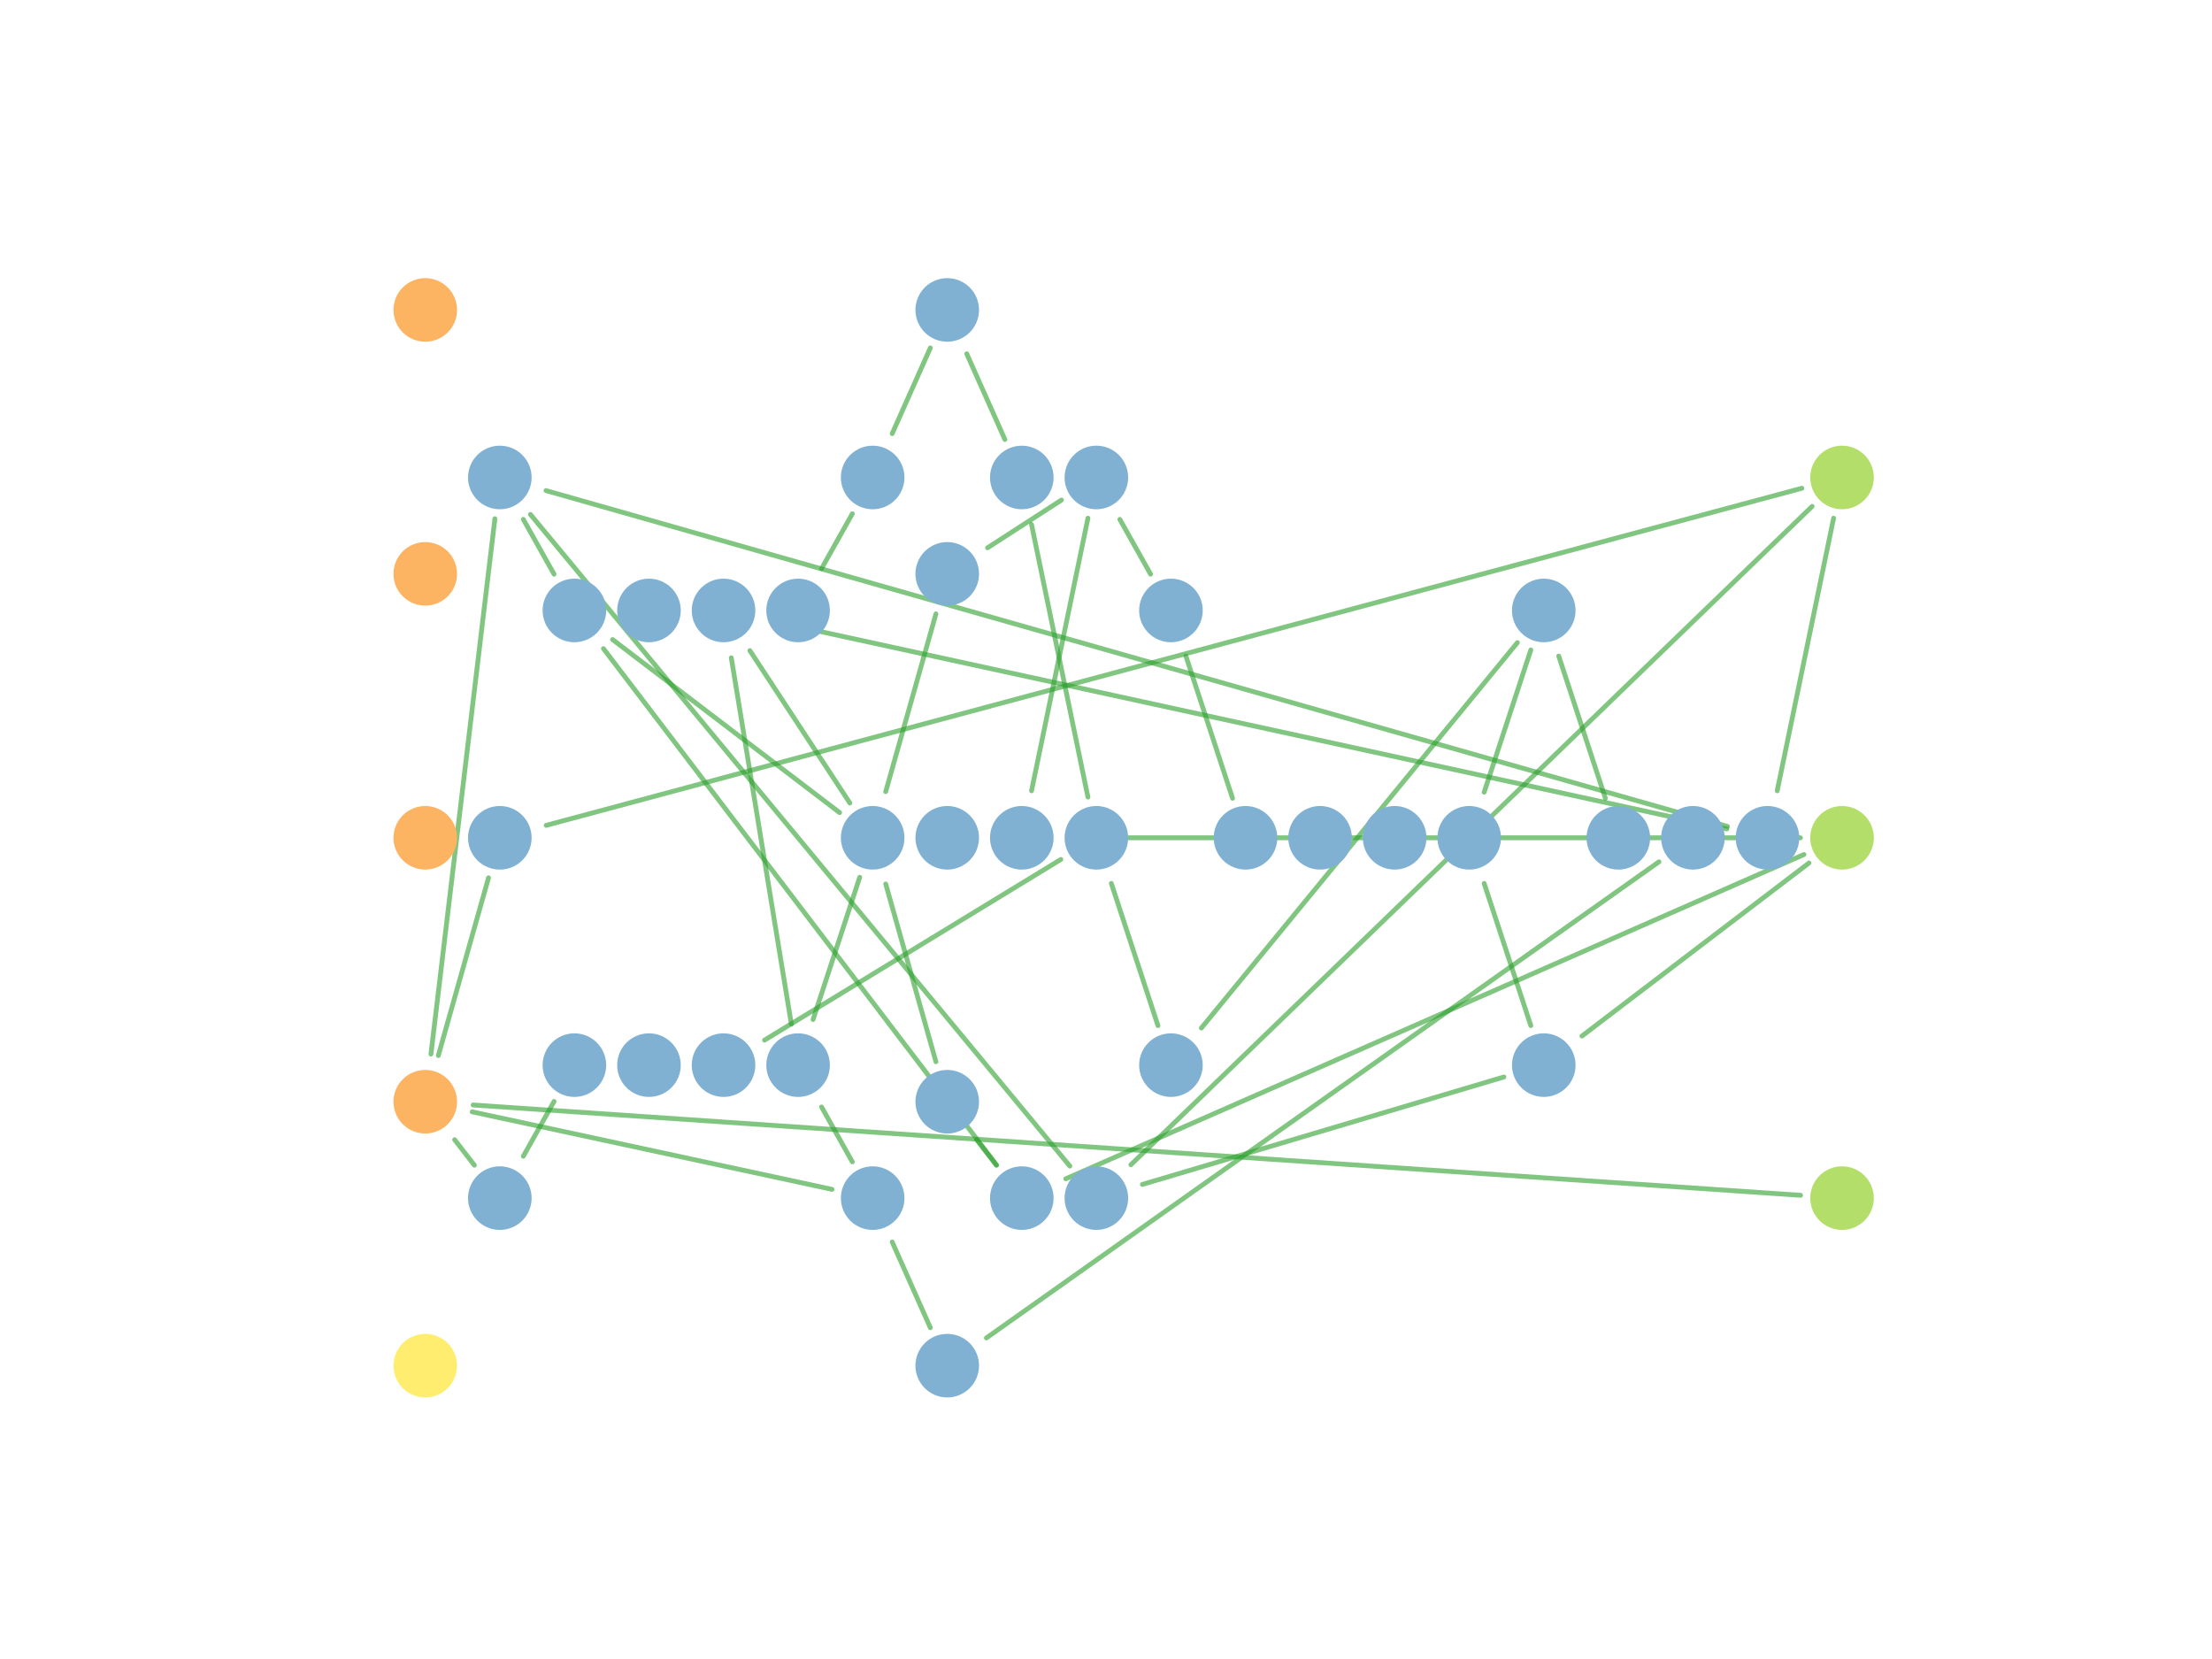 <?xml version="1.0" encoding="utf-8" standalone="no"?>
<!DOCTYPE svg PUBLIC "-//W3C//DTD SVG 1.1//EN"
  "http://www.w3.org/Graphics/SVG/1.1/DTD/svg11.dtd">
<!-- Created with matplotlib (https://matplotlib.org/) -->
<svg height="345.6pt" version="1.1" viewBox="0 0 460.8 345.6" width="460.8pt" xmlns="http://www.w3.org/2000/svg" xmlns:xlink="http://www.w3.org/1999/xlink">
 <defs>
  <style type="text/css">
*{stroke-linecap:butt;stroke-linejoin:round;}
  </style>
 </defs>
 <g id="figure_1">
  <g id="patch_1">
   <path d="M 0 345.6 
L 460.8 345.6 
L 460.8 0 
L 0 0 
z
" style="fill:#ffffff;"/>
  </g>
  <g id="axes_1">
   <g id="patch_2">
    <path clip-path="url(#p2d6deb6394)" d="M 89.775 219.584 
Q 96.436 163.823 103.097 108.062 
" style="fill:none;stroke:#2ca02c;stroke-linecap:round;stroke-opacity:0.6;"/>
   </g>
   <g id="patch_3">
    <path clip-path="url(#p2d6deb6394)" d="M 91.308 219.889 
Q 96.538 201.376 101.768 182.864 
" style="fill:none;stroke:#2ca02c;stroke-linecap:round;stroke-opacity:0.6;"/>
   </g>
   <g id="patch_4">
    <path clip-path="url(#p2d6deb6394)" d="M 94.709 237.42 
Q 96.767 240.08 98.825 242.741 
" style="fill:none;stroke:#2ca02c;stroke-linecap:round;stroke-opacity:0.6;"/>
   </g>
   <g id="patch_5">
    <path clip-path="url(#p2d6deb6394)" d="M 98.366 231.616 
Q 135.846 239.691 173.327 247.766 
" style="fill:none;stroke:#2ca02c;stroke-linecap:round;stroke-opacity:0.6;"/>
   </g>
   <g id="patch_6">
    <path clip-path="url(#p2d6deb6394)" d="M 98.565 230.188 
Q 236.829 239.595 375.093 249.002 
" style="fill:none;stroke:#2ca02c;stroke-linecap:round;stroke-opacity:0.6;"/>
   </g>
   <g id="patch_7">
    <path clip-path="url(#p2d6deb6394)" d="M 109.014 108.188 
Q 112.217 113.9 115.42 119.613 
" style="fill:none;stroke:#2ca02c;stroke-linecap:round;stroke-opacity:0.6;"/>
   </g>
   <g id="patch_8">
    <path clip-path="url(#p2d6deb6394)" d="M 110.5 107.17 
Q 166.686 175.045 222.872 242.92 
" style="fill:none;stroke:#2ca02c;stroke-linecap:round;stroke-opacity:0.6;"/>
   </g>
   <g id="patch_9">
    <path clip-path="url(#p2d6deb6394)" d="M 113.742 102.2 
Q 236.805 137.18 359.868 172.161 
" style="fill:none;stroke:#2ca02c;stroke-linecap:round;stroke-opacity:0.6;"/>
   </g>
   <g id="patch_10">
    <path clip-path="url(#p2d6deb6394)" d="M 113.778 171.936 
Q 244.571 136.824 375.364 101.712 
" style="fill:none;stroke:#2ca02c;stroke-linecap:round;stroke-opacity:0.6;"/>
   </g>
   <g id="patch_11">
    <path clip-path="url(#p2d6deb6394)" d="M 109.014 240.868 
Q 112.217 235.156 115.42 229.443 
" style="fill:none;stroke:#2ca02c;stroke-linecap:round;stroke-opacity:0.6;"/>
   </g>
   <g id="patch_12">
    <path clip-path="url(#p2d6deb6394)" d="M 129.658 127.169 
Q 132.424 127.169 135.191 127.169 
" style="fill:none;stroke:#2ca02c;stroke-linecap:round;stroke-opacity:0.6;"/>
   </g>
   <g id="patch_13">
    <path clip-path="url(#p2d6deb6394)" d="M 127.61 133.231 
Q 151.257 151.254 174.903 169.278 
" style="fill:none;stroke:#2ca02c;stroke-linecap:round;stroke-opacity:0.6;"/>
   </g>
   <g id="patch_14">
    <path clip-path="url(#p2d6deb6394)" d="M 125.713 135.123 
Q 166.662 188.91 207.612 242.698 
" style="fill:none;stroke:#2ca02c;stroke-linecap:round;stroke-opacity:0.6;"/>
   </g>
   <g id="patch_15">
    <path clip-path="url(#p2d6deb6394)" d="M 129.658 221.887 
Q 132.424 221.887 135.191 221.887 
" style="fill:none;stroke:#2ca02c;stroke-linecap:round;stroke-opacity:0.6;"/>
   </g>
   <g id="patch_16">
    <path clip-path="url(#p2d6deb6394)" d="M 145.191 221.887 
Q 147.958 221.887 150.725 221.887 
" style="fill:none;stroke:#2ca02c;stroke-linecap:round;stroke-opacity:0.6;"/>
   </g>
   <g id="patch_17">
    <path clip-path="url(#p2d6deb6394)" d="M 145.191 127.169 
Q 147.958 127.169 150.725 127.169 
" style="fill:none;stroke:#2ca02c;stroke-linecap:round;stroke-opacity:0.6;"/>
   </g>
   <g id="patch_18">
    <path clip-path="url(#p2d6deb6394)" d="M 152.343 137.035 
Q 158.599 175.187 164.856 213.339 
" style="fill:none;stroke:#2ca02c;stroke-linecap:round;stroke-opacity:0.6;"/>
   </g>
   <g id="patch_19">
    <path clip-path="url(#p2d6deb6394)" d="M 160.725 127.169 
Q 163.492 127.169 166.258 127.169 
" style="fill:none;stroke:#2ca02c;stroke-linecap:round;stroke-opacity:0.6;"/>
   </g>
   <g id="patch_20">
    <path clip-path="url(#p2d6deb6394)" d="M 156.21 135.532 
Q 166.626 151.408 177.041 167.285 
" style="fill:none;stroke:#2ca02c;stroke-linecap:round;stroke-opacity:0.6;"/>
   </g>
   <g id="patch_21">
    <path clip-path="url(#p2d6deb6394)" d="M 160.497 129.297 
Q 260.114 150.991 359.731 172.685 
" style="fill:none;stroke:#2ca02c;stroke-linecap:round;stroke-opacity:0.6;"/>
   </g>
   <g id="patch_22">
    <path clip-path="url(#p2d6deb6394)" d="M 159.265 216.679 
Q 190.131 197.859 220.997 179.038 
" style="fill:none;stroke:#2ca02c;stroke-linecap:round;stroke-opacity:0.6;"/>
   </g>
   <g id="patch_23">
    <path clip-path="url(#p2d6deb6394)" d="M 169.375 212.386 
Q 174.234 197.572 179.092 182.758 
" style="fill:none;stroke:#2ca02c;stroke-linecap:round;stroke-opacity:0.6;"/>
   </g>
   <g id="patch_24">
    <path clip-path="url(#p2d6deb6394)" d="M 171.149 230.608 
Q 174.352 236.321 177.555 242.034 
" style="fill:none;stroke:#2ca02c;stroke-linecap:round;stroke-opacity:0.6;"/>
   </g>
   <g id="patch_25">
    <path clip-path="url(#p2d6deb6394)" d="M 171.149 118.448 
Q 174.352 112.735 177.555 107.022 
" style="fill:none;stroke:#2ca02c;stroke-linecap:round;stroke-opacity:0.6;"/>
   </g>
   <g id="patch_26">
    <path clip-path="url(#p2d6deb6394)" d="M 191.793 174.528 
Q 194.559 174.528 197.326 174.528 
" style="fill:none;stroke:#2ca02c;stroke-linecap:round;stroke-opacity:0.6;"/>
   </g>
   <g id="patch_27">
    <path clip-path="url(#p2d6deb6394)" d="M 184.51 184.149 
Q 189.74 202.661 194.971 221.174 
" style="fill:none;stroke:#2ca02c;stroke-linecap:round;stroke-opacity:0.6;"/>
   </g>
   <g id="patch_28">
    <path clip-path="url(#p2d6deb6394)" d="M 184.51 164.907 
Q 189.74 146.395 194.971 127.882 
" style="fill:none;stroke:#2ca02c;stroke-linecap:round;stroke-opacity:0.6;"/>
   </g>
   <g id="patch_29">
    <path clip-path="url(#p2d6deb6394)" d="M 185.859 90.327 
Q 189.832 81.401 193.805 72.474 
" style="fill:none;stroke:#2ca02c;stroke-linecap:round;stroke-opacity:0.6;"/>
   </g>
   <g id="patch_30">
    <path clip-path="url(#p2d6deb6394)" d="M 185.859 258.729 
Q 189.832 267.655 193.805 276.582 
" style="fill:none;stroke:#2ca02c;stroke-linecap:round;stroke-opacity:0.6;"/>
   </g>
   <g id="patch_31">
    <path clip-path="url(#p2d6deb6394)" d="M 207.326 174.528 
Q 210.093 174.528 212.859 174.528 
" style="fill:none;stroke:#2ca02c;stroke-linecap:round;stroke-opacity:0.6;"/>
   </g>
   <g id="patch_32">
    <path clip-path="url(#p2d6deb6394)" d="M 203.445 237.42 
Q 205.503 240.08 207.561 242.741 
" style="fill:none;stroke:#2ca02c;stroke-linecap:round;stroke-opacity:0.6;"/>
   </g>
   <g id="patch_33">
    <path clip-path="url(#p2d6deb6394)" d="M 205.726 114.117 
Q 213.422 109.142 221.119 104.168 
" style="fill:none;stroke:#2ca02c;stroke-linecap:round;stroke-opacity:0.6;"/>
   </g>
   <g id="patch_34">
    <path clip-path="url(#p2d6deb6394)" d="M 201.393 73.703 
Q 205.366 82.63 209.339 91.557 
" style="fill:none;stroke:#2ca02c;stroke-linecap:round;stroke-opacity:0.6;"/>
   </g>
   <g id="patch_35">
    <path clip-path="url(#p2d6deb6394)" d="M 205.487 278.715 
Q 275.541 229.123 345.596 179.531 
" style="fill:none;stroke:#2ca02c;stroke-linecap:round;stroke-opacity:0.6;"/>
   </g>
   <g id="patch_36">
    <path clip-path="url(#p2d6deb6394)" d="M 214.886 164.738 
Q 220.762 136.343 226.638 107.948 
" style="fill:none;stroke:#2ca02c;stroke-linecap:round;stroke-opacity:0.6;"/>
   </g>
   <g id="patch_37">
    <path clip-path="url(#p2d6deb6394)" d="M 222.858 174.528 
Q 298.962 174.528 375.065 174.528 
" style="fill:none;stroke:#2ca02c;stroke-linecap:round;stroke-opacity:0.6;"/>
   </g>
   <g id="patch_38">
    <path clip-path="url(#p2d6deb6394)" d="M 222.86 249.59 
Q 225.627 249.59 228.393 249.59 
" style="fill:none;stroke:#2ca02c;stroke-linecap:round;stroke-opacity:0.6;"/>
   </g>
   <g id="patch_39">
    <path clip-path="url(#p2d6deb6394)" d="M 222.014 245.569 
Q 298.908 211.79 375.802 178.011 
" style="fill:none;stroke:#2ca02c;stroke-linecap:round;stroke-opacity:0.6;"/>
   </g>
   <g id="patch_40">
    <path clip-path="url(#p2d6deb6394)" d="M 214.886 109.257 
Q 220.762 137.652 226.638 166.046 
" style="fill:none;stroke:#2ca02c;stroke-linecap:round;stroke-opacity:0.6;"/>
   </g>
   <g id="patch_41">
    <path clip-path="url(#p2d6deb6394)" d="M 231.51 184.029 
Q 236.368 198.843 241.227 213.656 
" style="fill:none;stroke:#2ca02c;stroke-linecap:round;stroke-opacity:0.6;"/>
   </g>
   <g id="patch_42">
    <path clip-path="url(#p2d6deb6394)" d="M 233.283 108.188 
Q 236.487 113.9 239.69 119.613 
" style="fill:none;stroke:#2ca02c;stroke-linecap:round;stroke-opacity:0.6;"/>
   </g>
   <g id="patch_43">
    <path clip-path="url(#p2d6deb6394)" d="M 237.981 246.74 
Q 275.638 235.547 313.295 224.354 
" style="fill:none;stroke:#2ca02c;stroke-linecap:round;stroke-opacity:0.6;"/>
   </g>
   <g id="patch_44">
    <path clip-path="url(#p2d6deb6394)" d="M 235.582 242.642 
Q 306.542 174.064 377.502 105.485 
" style="fill:none;stroke:#2ca02c;stroke-linecap:round;stroke-opacity:0.6;"/>
   </g>
   <g id="patch_45">
    <path clip-path="url(#p2d6deb6394)" d="M 247.043 136.67 
Q 251.902 151.484 256.761 166.298 
" style="fill:none;stroke:#2ca02c;stroke-linecap:round;stroke-opacity:0.6;"/>
   </g>
   <g id="patch_46">
    <path clip-path="url(#p2d6deb6394)" d="M 250.267 214.155 
Q 283.185 174.011 316.103 133.867 
" style="fill:none;stroke:#2ca02c;stroke-linecap:round;stroke-opacity:0.6;"/>
   </g>
   <g id="patch_47">
    <path clip-path="url(#p2d6deb6394)" d="M 269.461 174.528 
Q 272.228 174.528 274.994 174.528 
" style="fill:none;stroke:#2ca02c;stroke-linecap:round;stroke-opacity:0.6;"/>
   </g>
   <g id="patch_48">
    <path clip-path="url(#p2d6deb6394)" d="M 284.995 174.528 
Q 287.761 174.528 290.528 174.528 
" style="fill:none;stroke:#2ca02c;stroke-linecap:round;stroke-opacity:0.6;"/>
   </g>
   <g id="patch_49">
    <path clip-path="url(#p2d6deb6394)" d="M 300.529 174.528 
Q 303.295 174.528 306.062 174.528 
" style="fill:none;stroke:#2ca02c;stroke-linecap:round;stroke-opacity:0.6;"/>
   </g>
   <g id="patch_50">
    <path clip-path="url(#p2d6deb6394)" d="M 309.178 184.029 
Q 314.037 198.843 318.896 213.656 
" style="fill:none;stroke:#2ca02c;stroke-linecap:round;stroke-opacity:0.6;"/>
   </g>
   <g id="patch_51">
    <path clip-path="url(#p2d6deb6394)" d="M 309.178 165.027 
Q 314.037 150.213 318.896 135.4 
" style="fill:none;stroke:#2ca02c;stroke-linecap:round;stroke-opacity:0.6;"/>
   </g>
   <g id="patch_52">
    <path clip-path="url(#p2d6deb6394)" d="M 329.548 215.825 
Q 353.195 197.802 376.842 179.778 
" style="fill:none;stroke:#2ca02c;stroke-linecap:round;stroke-opacity:0.6;"/>
   </g>
   <g id="patch_53">
    <path clip-path="url(#p2d6deb6394)" d="M 324.712 136.67 
Q 329.571 151.484 334.43 166.298 
" style="fill:none;stroke:#2ca02c;stroke-linecap:round;stroke-opacity:0.6;"/>
   </g>
   <g id="patch_54">
    <path clip-path="url(#p2d6deb6394)" d="M 347.13 174.528 
Q 349.896 174.528 352.663 174.528 
" style="fill:none;stroke:#2ca02c;stroke-linecap:round;stroke-opacity:0.6;"/>
   </g>
   <g id="patch_55">
    <path clip-path="url(#p2d6deb6394)" d="M 362.663 174.528 
Q 365.43 174.528 368.197 174.528 
" style="fill:none;stroke:#2ca02c;stroke-linecap:round;stroke-opacity:0.6;"/>
   </g>
   <g id="patch_56">
    <path clip-path="url(#p2d6deb6394)" d="M 370.223 164.738 
Q 376.099 136.343 381.975 107.948 
" style="fill:none;stroke:#2ca02c;stroke-linecap:round;stroke-opacity:0.6;"/>
   </g>
   <g id="PathCollection_1">
    <defs>
     <path d="M 0 6.124 
C 1.624 6.124 3.182 5.478 4.33 4.33 
C 5.478 3.182 6.124 1.624 6.124 0 
C 6.124 -1.624 5.478 -3.182 4.33 -4.33 
C 3.182 -5.478 1.624 -6.124 0 -6.124 
C -1.624 -6.124 -3.182 -5.478 -4.33 -4.33 
C -5.478 -3.182 -6.124 -1.624 -6.124 0 
C -6.124 1.624 -5.478 3.182 -4.33 4.33 
C -3.182 5.478 -1.624 6.124 0 6.124 
z
" id="C0_0_374893a05e"/>
    </defs>
    <g clip-path="url(#p2d6deb6394)">
     <use style="fill:#fdb462;stroke:#fdb462;" x="88.59" xlink:href="#C0_0_374893a05e" y="64.564"/>
    </g>
    <g clip-path="url(#p2d6deb6394)">
     <use style="fill:#fdb462;stroke:#fdb462;" x="88.59" xlink:href="#C0_0_374893a05e" y="119.546"/>
    </g>
    <g clip-path="url(#p2d6deb6394)">
     <use style="fill:#fdb462;stroke:#fdb462;" x="88.59" xlink:href="#C0_0_374893a05e" y="174.528"/>
    </g>
    <g clip-path="url(#p2d6deb6394)">
     <use style="fill:#fdb462;stroke:#fdb462;" x="88.59" xlink:href="#C0_0_374893a05e" y="229.51"/>
    </g>
    <g clip-path="url(#p2d6deb6394)">
     <use style="fill:#ffed6f;stroke:#ffed6f;" x="88.59" xlink:href="#C0_0_374893a05e" y="284.492"/>
    </g>
    <g clip-path="url(#p2d6deb6394)">
     <use style="fill:#80b1d3;stroke:#80b1d3;" x="104.123" xlink:href="#C0_0_374893a05e" y="99.466"/>
    </g>
    <g clip-path="url(#p2d6deb6394)">
     <use style="fill:#80b1d3;stroke:#80b1d3;" x="104.123" xlink:href="#C0_0_374893a05e" y="174.528"/>
    </g>
    <g clip-path="url(#p2d6deb6394)">
     <use style="fill:#80b1d3;stroke:#80b1d3;" x="104.123" xlink:href="#C0_0_374893a05e" y="249.59"/>
    </g>
    <g clip-path="url(#p2d6deb6394)">
     <use style="fill:#80b1d3;stroke:#80b1d3;" x="119.657" xlink:href="#C0_0_374893a05e" y="127.169"/>
    </g>
    <g clip-path="url(#p2d6deb6394)">
     <use style="fill:#80b1d3;stroke:#80b1d3;" x="119.657" xlink:href="#C0_0_374893a05e" y="221.887"/>
    </g>
    <g clip-path="url(#p2d6deb6394)">
     <use style="fill:#80b1d3;stroke:#80b1d3;" x="135.191" xlink:href="#C0_0_374893a05e" y="221.887"/>
    </g>
    <g clip-path="url(#p2d6deb6394)">
     <use style="fill:#80b1d3;stroke:#80b1d3;" x="135.191" xlink:href="#C0_0_374893a05e" y="127.169"/>
    </g>
    <g clip-path="url(#p2d6deb6394)">
     <use style="fill:#80b1d3;stroke:#80b1d3;" x="150.725" xlink:href="#C0_0_374893a05e" y="127.169"/>
    </g>
    <g clip-path="url(#p2d6deb6394)">
     <use style="fill:#80b1d3;stroke:#80b1d3;" x="150.725" xlink:href="#C0_0_374893a05e" y="221.887"/>
    </g>
    <g clip-path="url(#p2d6deb6394)">
     <use style="fill:#80b1d3;stroke:#80b1d3;" x="166.258" xlink:href="#C0_0_374893a05e" y="221.887"/>
    </g>
    <g clip-path="url(#p2d6deb6394)">
     <use style="fill:#80b1d3;stroke:#80b1d3;" x="166.258" xlink:href="#C0_0_374893a05e" y="127.169"/>
    </g>
    <g clip-path="url(#p2d6deb6394)">
     <use style="fill:#80b1d3;stroke:#80b1d3;" x="181.792" xlink:href="#C0_0_374893a05e" y="174.528"/>
    </g>
    <g clip-path="url(#p2d6deb6394)">
     <use style="fill:#80b1d3;stroke:#80b1d3;" x="181.792" xlink:href="#C0_0_374893a05e" y="99.466"/>
    </g>
    <g clip-path="url(#p2d6deb6394)">
     <use style="fill:#80b1d3;stroke:#80b1d3;" x="181.792" xlink:href="#C0_0_374893a05e" y="249.59"/>
    </g>
    <g clip-path="url(#p2d6deb6394)">
     <use style="fill:#80b1d3;stroke:#80b1d3;" x="197.326" xlink:href="#C0_0_374893a05e" y="174.528"/>
    </g>
    <g clip-path="url(#p2d6deb6394)">
     <use style="fill:#80b1d3;stroke:#80b1d3;" x="197.326" xlink:href="#C0_0_374893a05e" y="229.51"/>
    </g>
    <g clip-path="url(#p2d6deb6394)">
     <use style="fill:#80b1d3;stroke:#80b1d3;" x="197.326" xlink:href="#C0_0_374893a05e" y="119.546"/>
    </g>
    <g clip-path="url(#p2d6deb6394)">
     <use style="fill:#80b1d3;stroke:#80b1d3;" x="197.326" xlink:href="#C0_0_374893a05e" y="64.564"/>
    </g>
    <g clip-path="url(#p2d6deb6394)">
     <use style="fill:#80b1d3;stroke:#80b1d3;" x="197.326" xlink:href="#C0_0_374893a05e" y="284.492"/>
    </g>
    <g clip-path="url(#p2d6deb6394)">
     <use style="fill:#80b1d3;stroke:#80b1d3;" x="212.859" xlink:href="#C0_0_374893a05e" y="174.528"/>
    </g>
    <g clip-path="url(#p2d6deb6394)">
     <use style="fill:#80b1d3;stroke:#80b1d3;" x="212.859" xlink:href="#C0_0_374893a05e" y="249.59"/>
    </g>
    <g clip-path="url(#p2d6deb6394)">
     <use style="fill:#80b1d3;stroke:#80b1d3;" x="212.859" xlink:href="#C0_0_374893a05e" y="99.466"/>
    </g>
    <g clip-path="url(#p2d6deb6394)">
     <use style="fill:#80b1d3;stroke:#80b1d3;" x="228.393" xlink:href="#C0_0_374893a05e" y="174.528"/>
    </g>
    <g clip-path="url(#p2d6deb6394)">
     <use style="fill:#80b1d3;stroke:#80b1d3;" x="228.393" xlink:href="#C0_0_374893a05e" y="99.466"/>
    </g>
    <g clip-path="url(#p2d6deb6394)">
     <use style="fill:#80b1d3;stroke:#80b1d3;" x="228.393" xlink:href="#C0_0_374893a05e" y="249.59"/>
    </g>
    <g clip-path="url(#p2d6deb6394)">
     <use style="fill:#80b1d3;stroke:#80b1d3;" x="243.927" xlink:href="#C0_0_374893a05e" y="127.169"/>
    </g>
    <g clip-path="url(#p2d6deb6394)">
     <use style="fill:#80b1d3;stroke:#80b1d3;" x="243.927" xlink:href="#C0_0_374893a05e" y="221.887"/>
    </g>
    <g clip-path="url(#p2d6deb6394)">
     <use style="fill:#80b1d3;stroke:#80b1d3;" x="259.461" xlink:href="#C0_0_374893a05e" y="174.528"/>
    </g>
    <g clip-path="url(#p2d6deb6394)">
     <use style="fill:#80b1d3;stroke:#80b1d3;" x="274.994" xlink:href="#C0_0_374893a05e" y="174.528"/>
    </g>
    <g clip-path="url(#p2d6deb6394)">
     <use style="fill:#80b1d3;stroke:#80b1d3;" x="290.528" xlink:href="#C0_0_374893a05e" y="174.528"/>
    </g>
    <g clip-path="url(#p2d6deb6394)">
     <use style="fill:#80b1d3;stroke:#80b1d3;" x="306.062" xlink:href="#C0_0_374893a05e" y="174.528"/>
    </g>
    <g clip-path="url(#p2d6deb6394)">
     <use style="fill:#80b1d3;stroke:#80b1d3;" x="321.595" xlink:href="#C0_0_374893a05e" y="221.887"/>
    </g>
    <g clip-path="url(#p2d6deb6394)">
     <use style="fill:#80b1d3;stroke:#80b1d3;" x="321.595" xlink:href="#C0_0_374893a05e" y="127.169"/>
    </g>
    <g clip-path="url(#p2d6deb6394)">
     <use style="fill:#80b1d3;stroke:#80b1d3;" x="337.129" xlink:href="#C0_0_374893a05e" y="174.528"/>
    </g>
    <g clip-path="url(#p2d6deb6394)">
     <use style="fill:#80b1d3;stroke:#80b1d3;" x="352.663" xlink:href="#C0_0_374893a05e" y="174.528"/>
    </g>
    <g clip-path="url(#p2d6deb6394)">
     <use style="fill:#80b1d3;stroke:#80b1d3;" x="368.197" xlink:href="#C0_0_374893a05e" y="174.528"/>
    </g>
    <g clip-path="url(#p2d6deb6394)">
     <use style="fill:#b3de69;stroke:#b3de69;" x="383.73" xlink:href="#C0_0_374893a05e" y="99.466"/>
    </g>
    <g clip-path="url(#p2d6deb6394)">
     <use style="fill:#b3de69;stroke:#b3de69;" x="383.73" xlink:href="#C0_0_374893a05e" y="174.528"/>
    </g>
    <g clip-path="url(#p2d6deb6394)">
     <use style="fill:#b3de69;stroke:#b3de69;" x="383.73" xlink:href="#C0_0_374893a05e" y="249.59"/>
    </g>
   </g>
  </g>
 </g>
 <defs>
  <clipPath id="p2d6deb6394">
   <rect height="266.112" width="357.12" x="57.6" y="41.472"/>
  </clipPath>
 </defs>
</svg>

